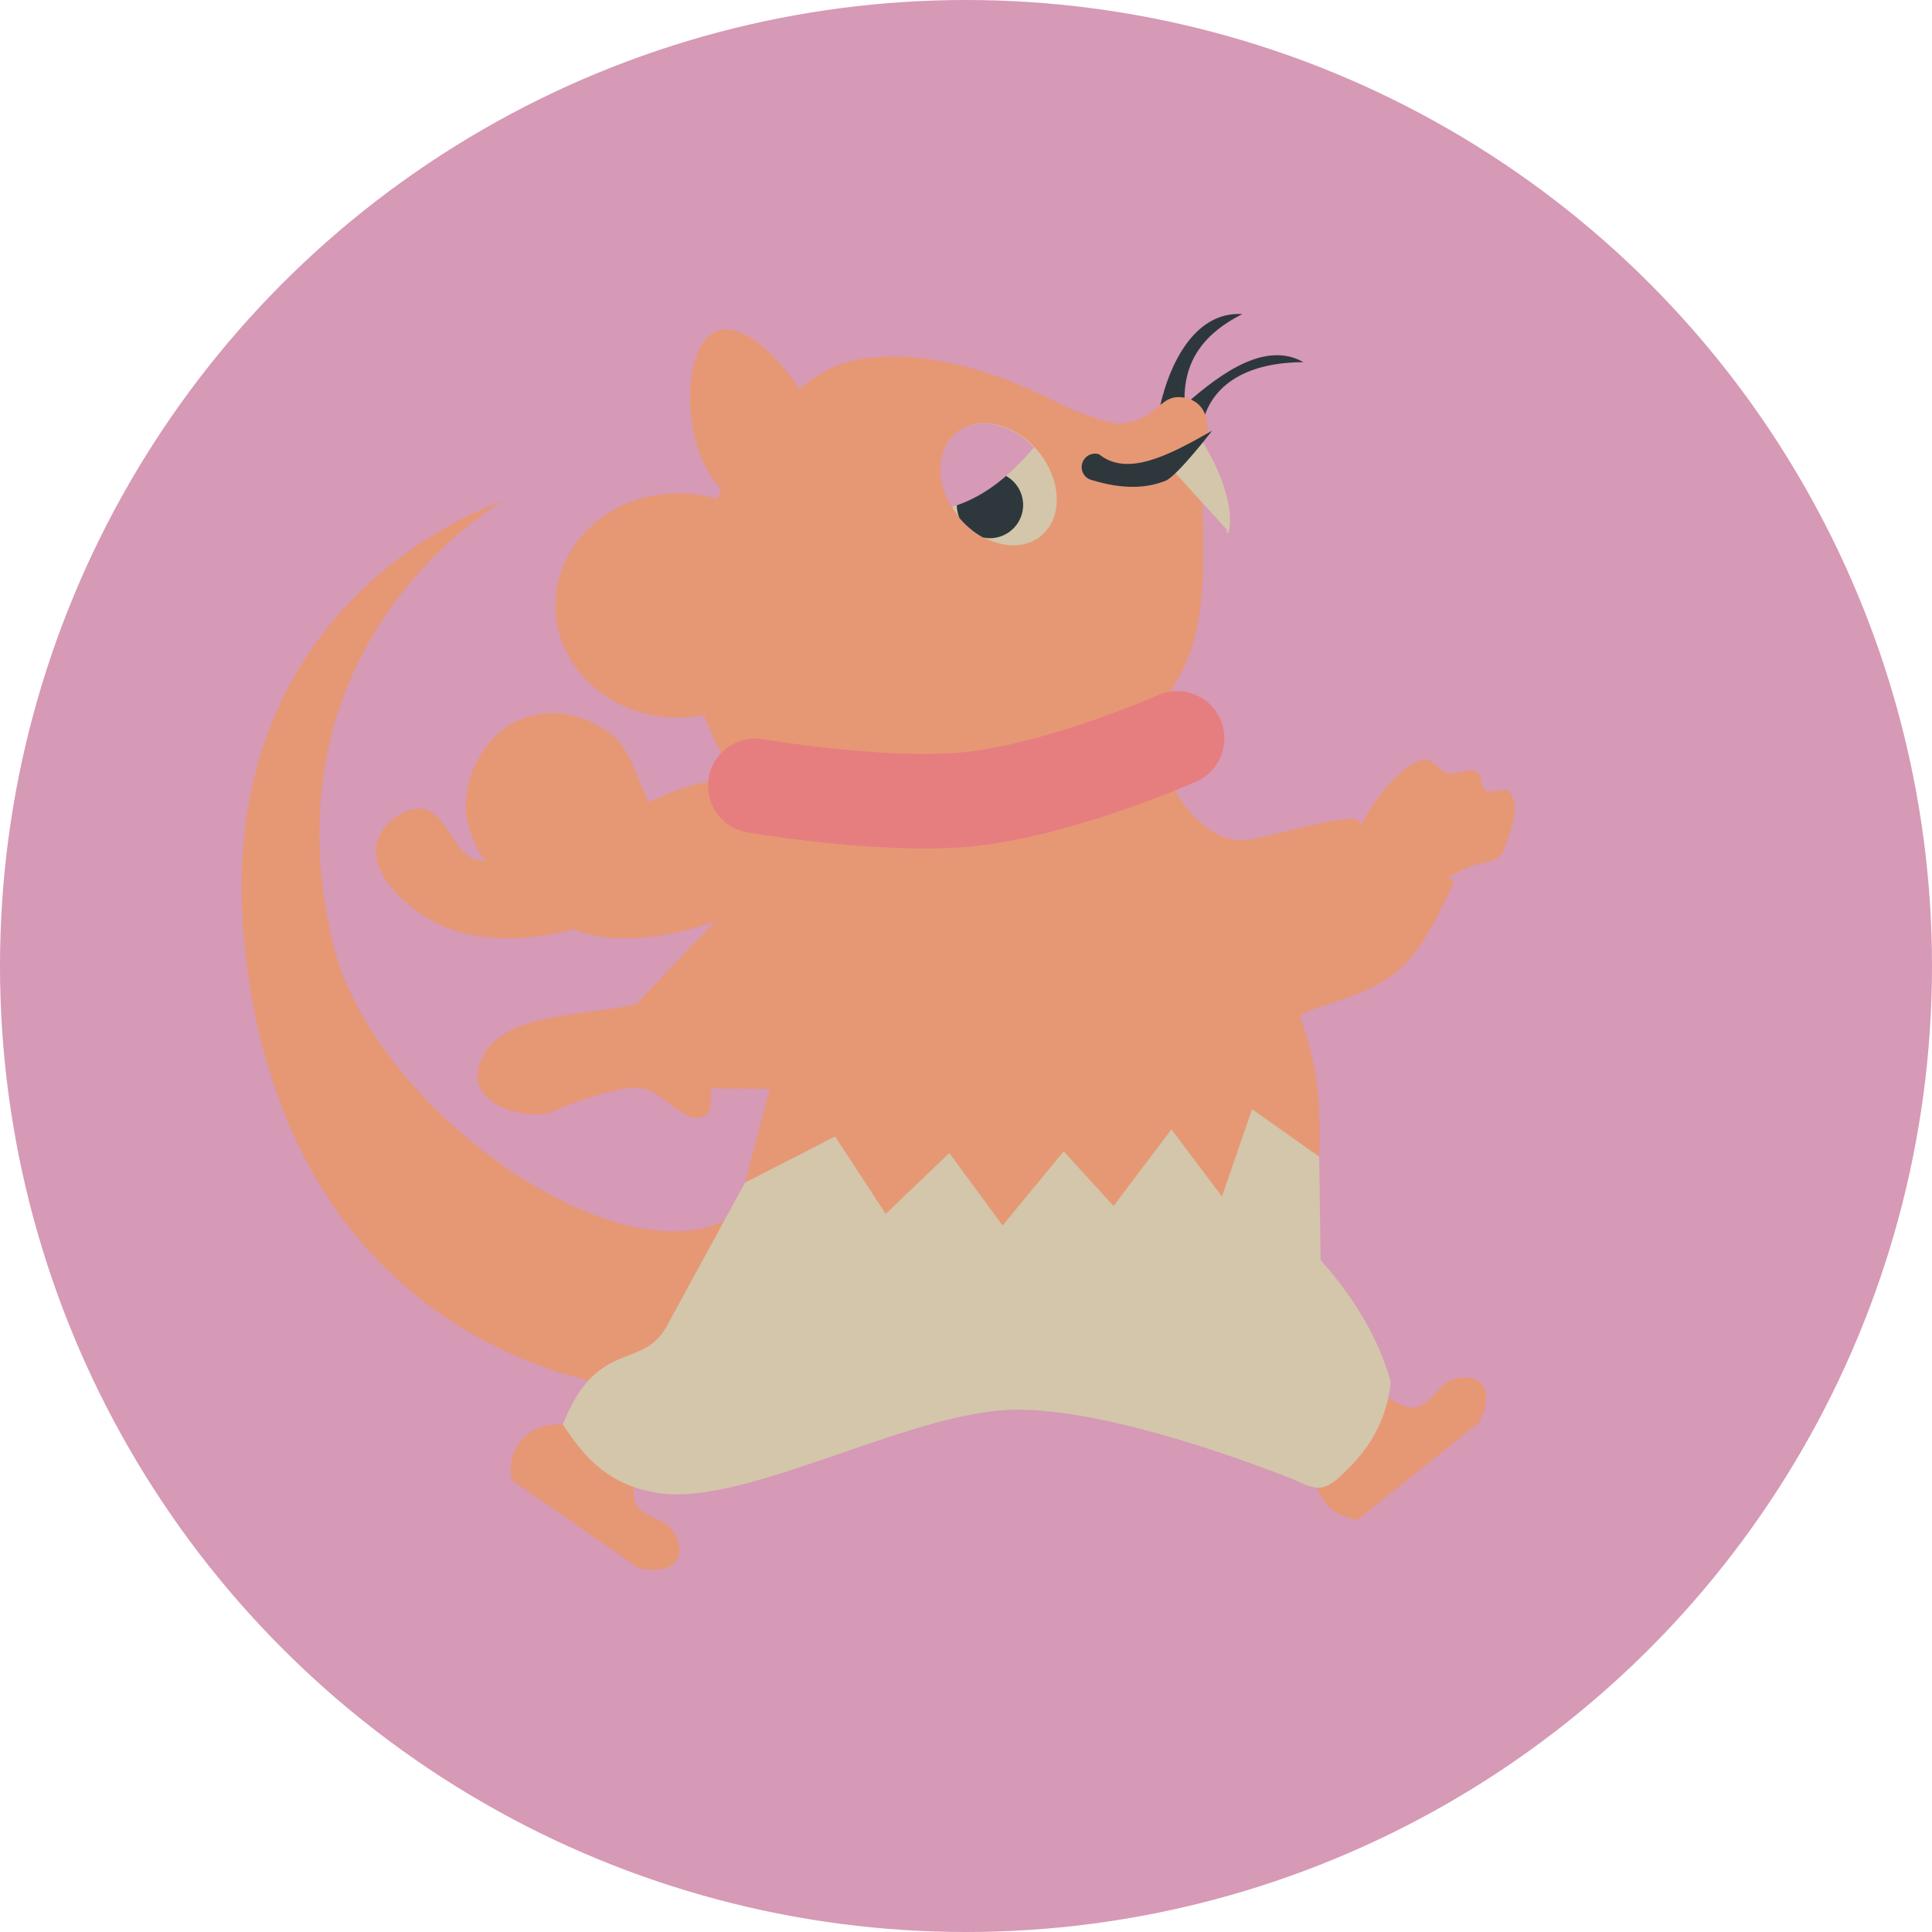 <svg xmlns="http://www.w3.org/2000/svg" width="16" height="16" version="1.1">
 <circle style="fill:#d699b6" cx="8" cy="8" r="8"/>
 <path style="fill:#e69875" d="m 3.479,6.696 c 0.213,0.002 0.268,0.382 0.476,0.427 0.715,0.154 1.36,-0.673 2.092,-0.663 0.171,0.002 0.489,-0.003 0.485,0.168 C 6.523,6.933 5.384,7.549 4.691,7.712 4.335,7.795 3.919,7.808 3.597,7.635 3.366,7.511 3.09,7.271 3.116,7.01 3.132,6.85 3.319,6.694 3.479,6.696 Z"/>
 <path style="fill:#2e383c" d="M 10.288,2.601 C 9.988,2.753 9.791,2.977 9.811,3.354 L 9.589,3.452 C 9.661,3.049 9.879,2.576 10.288,2.601 Z"/>
 <path style="fill:#2e383c" d="m 10.794,2.999 c -0.416,0.002 -0.734,0.149 -0.828,0.476 L 9.811,3.354 c 0.327,-0.291 0.683,-0.525 0.983,-0.355 z"/>
 <path style="fill:#e69875" d="M 6.687,4.096 C 6.529,4.355 6.193,4.317 5.938,4.011 5.683,3.704 5.653,3.114 5.812,2.855 c 0.159,-0.259 0.445,-0.089 0.7,0.217 0.255,0.306 0.334,0.764 0.175,1.024 z"/>
 <path style="fill:#e69875" d="M 6.57,3.937 C 6.456,4.122 6.217,4.095 6.035,3.877 5.853,3.658 5.832,3.237 5.945,3.052 6.058,2.867 6.263,2.988 6.445,3.207 6.627,3.425 6.683,3.752 6.57,3.937 Z"/>
 <path style="fill:#e69875" d="m 10.001,3.567 c -0.258,0.68 -0.086,0.083 -0.317,0.083 -0.231,0 -0.862,-0.221 -0.729,-0.169 0.082,0.032 0.381,0.063 0.538,-0.04 0.133,-0.088 0.174,-0.17 0.307,-0.149 0.224,0.035 0.201,0.275 0.201,0.275 z"/>
 <path style="fill:#e69875" d="m 10.927,12.047 0.585,-0.465 c 0.302,0.214 0.353,-0.1 0.507,-0.152 0.229,-0.081 0.382,0.065 0.227,0.354 l -1,0.801 c -0.26,-0.028 -0.421,-0.259 -0.319,-0.538 z"/>
 <path style="fill:#e69875" d="m 4.662,11.797 0.612,0.429 c -0.119,0.351 0.196,0.31 0.29,0.442 0.143,0.196 0.047,0.385 -0.274,0.319 L 4.236,12.256 c -0.047,-0.257 0.129,-0.477 0.425,-0.459 z"/>
 <path style="fill:#e69875" d="m 4.165,4.151 c 0,0 -2.003,1.131 -1.41,3.654 0.402,1.709 3.478,3.528 3.735,1.493 L 6.086,11.143 5.193,11.489 c 0,0 -2.75,-0.224 -3.156,-3.551 -0.367,-3.004 2.128,-3.787 2.128,-3.787 z"/>
 <path style="fill:#e69875" d="m 5.944,4.114 c 0,0 0.493,-0.981 1.095,-1.121 C 7.45,2.897 8.021,2.963 8.745,3.328 9.362,3.639 9.974,3.585 9.974,3.585 9.896,4.373 10.14,5.2 9.615,5.825 9.003,6.501 8.23,6.699 7.565,6.714 6.902,6.659 6.249,6.793 5.952,6.2 5.802,5.898 5.615,5.417 5.661,4.957 5.69,4.66 5.944,4.114 5.944,4.114 Z"/>
 <ellipse style="fill:#e69875" cx="5.613" cy="5.014" rx="1.013" ry=".929"/>
 <ellipse style="fill:#d3c6aa" cx="3.799" cy="8.397" rx=".425" ry=".552" transform="matrix(0.765,-0.644,0.639,0.769,0,0)"/>
 <path style="fill:#2e383c" d="m 8.199,3.907 a 0.275,0.275 0 0 0 -0.275,0.275 0.275,0.275 0 0 0 0.022,0.108 0.552,0.424 50.928 0 0 0.193,0.16 0.275,0.275 0 0 0 0.059,0.007 0.275,0.275 0 0 0 0.275,-0.275 0.275,0.275 0 0 0 -0.275,-0.275 0.275,0.275 0 0 0 -1.807e-4,0 z"/>
 <path style="fill:#d699b6" d="M 8.142,3.508 A 0.552,0.424 50.928 0 0 7.915,3.588 0.552,0.424 50.928 0 0 7.881,4.199 C 8.172,4.11 8.378,3.92 8.562,3.705 A 0.552,0.424 50.928 0 0 8.142,3.508 Z"/>
 <path style="fill:#d3c6aa" d="m 6.17,9.794 0.574,-0.825 3.623,0.033 0.558,0.578 0.012,0.856 c 0.254,0.286 0.466,0.606 0.581,1.006 -0.027,0.272 -0.142,0.524 -0.381,0.748 -0.201,0.208 -0.264,0.124 -0.473,0.043 C 10.16,12.037 9.09,11.661 8.39,11.675 7.496,11.693 6.077,12.535 5.372,12.349 5.004,12.269 4.823,12.041 4.661,11.797 4.942,11.08 5.321,11.349 5.519,10.987 Z"/>
 <path style="fill:#e69875" d="m 11.782,6.292 c 0.077,-0.02 0.134,0.093 0.211,0.11 0.077,0.017 0.169,-0.049 0.236,-0.008 0.047,0.028 0.026,0.117 0.071,0.149 0.056,0.039 0.16,-0.034 0.203,0.019 0.102,0.124 -0.014,0.373 -0.051,0.48 -0.037,0.107 -0.161,0.087 -0.307,0.147 -0.141,0.058 -0.301,0.198 -0.438,0.179 -0.216,-0.029 -0.305,-0.237 -0.484,-0.222 -0.177,0.015 0.23,-0.768 0.559,-0.854 z"/>
 <path style="fill:#e69875" d="M 3.962,8.847 C 4.076,8.39 4.747,8.426 5.266,8.319 5.642,8.241 5.967,8.582 5.885,9.014 c 0,0 0.025,0.189 -0.043,0.225 C 5.668,9.334 5.491,9.023 5.293,9.011 5.039,8.995 4.558,9.214 4.558,9.214 4.327,9.278 3.889,9.139 3.962,8.847 Z"/>
 <path style="fill:#e69875" d="M 6.67,6.928 9.685,6.449 c 0.117,0.287 0.391,0.559 0.671,0.503 0.342,-0.07 0.863,-0.229 0.902,-0.148 0.06,0.128 0.111,0.322 0.302,0.456 0.149,0.104 0.548,-0.084 0.465,0.085 -0.136,0.276 -0.28,0.601 -0.546,0.767 C 11.175,8.302 10.746,8.365 10.769,8.427 10.927,8.857 10.937,9.192 10.925,9.579 L 10.369,9.186 10.12,9.909 9.701,9.353 9.222,9.988 8.809,9.535 8.303,10.149 7.862,9.549 7.335,10.053 6.916,9.412 6.17,9.794 6.373,9.019 5.885,9.014 C 5.698,8.581 5.501,8.254 5.266,8.319 L 5.884,7.669 Z"/>
 <path style="fill:#e69875" d="M 4.273,5.975 C 4.555,5.846 4.822,5.902 5.069,6.088 5.291,6.255 5.338,6.797 5.588,6.916 5.848,7.041 5.601,7.067 6.29,6.72 6.609,6.559 6.772,6.236 6.832,6.589 6.858,6.738 7.085,6.515 7.036,6.654 6.782,7.366 5.667,7.899 4.909,7.744 4.442,7.649 3.947,7.238 3.865,6.768 3.815,6.475 4.003,6.098 4.273,5.975 Z"/>
 <path style="fill:none;stroke:#e67e80;stroke-width:0.783;stroke-linecap:round;stroke-linejoin:round" d="m 6.255,6.508 c 0,0 1.007,0.172 1.709,0.116 0.773,-0.061 1.784,-0.509 1.784,-0.509"/>
 <ellipse style="fill:#e69875" cx="5.564" cy="4.969" rx=".52" ry=".477"/>
 <path style="fill:#d3c6aa" d="M 9.685,3.863 9.958,3.656 c 0.351,0.573 0.19,0.863 0.202,0.731 z"/>
 <path style="fill:#2e383c" d="m 9.102,3.762 c -0.058,-0.018 -0.121,0.014 -0.139,0.073 -0.018,0.059 0.014,0.121 0.073,0.139 0.274,0.085 0.475,0.068 0.627,0.003 C 9.773,3.912 10.038,3.567 10.038,3.567 9.677,3.773 9.336,3.951 9.102,3.762 Z"/>
</svg>
